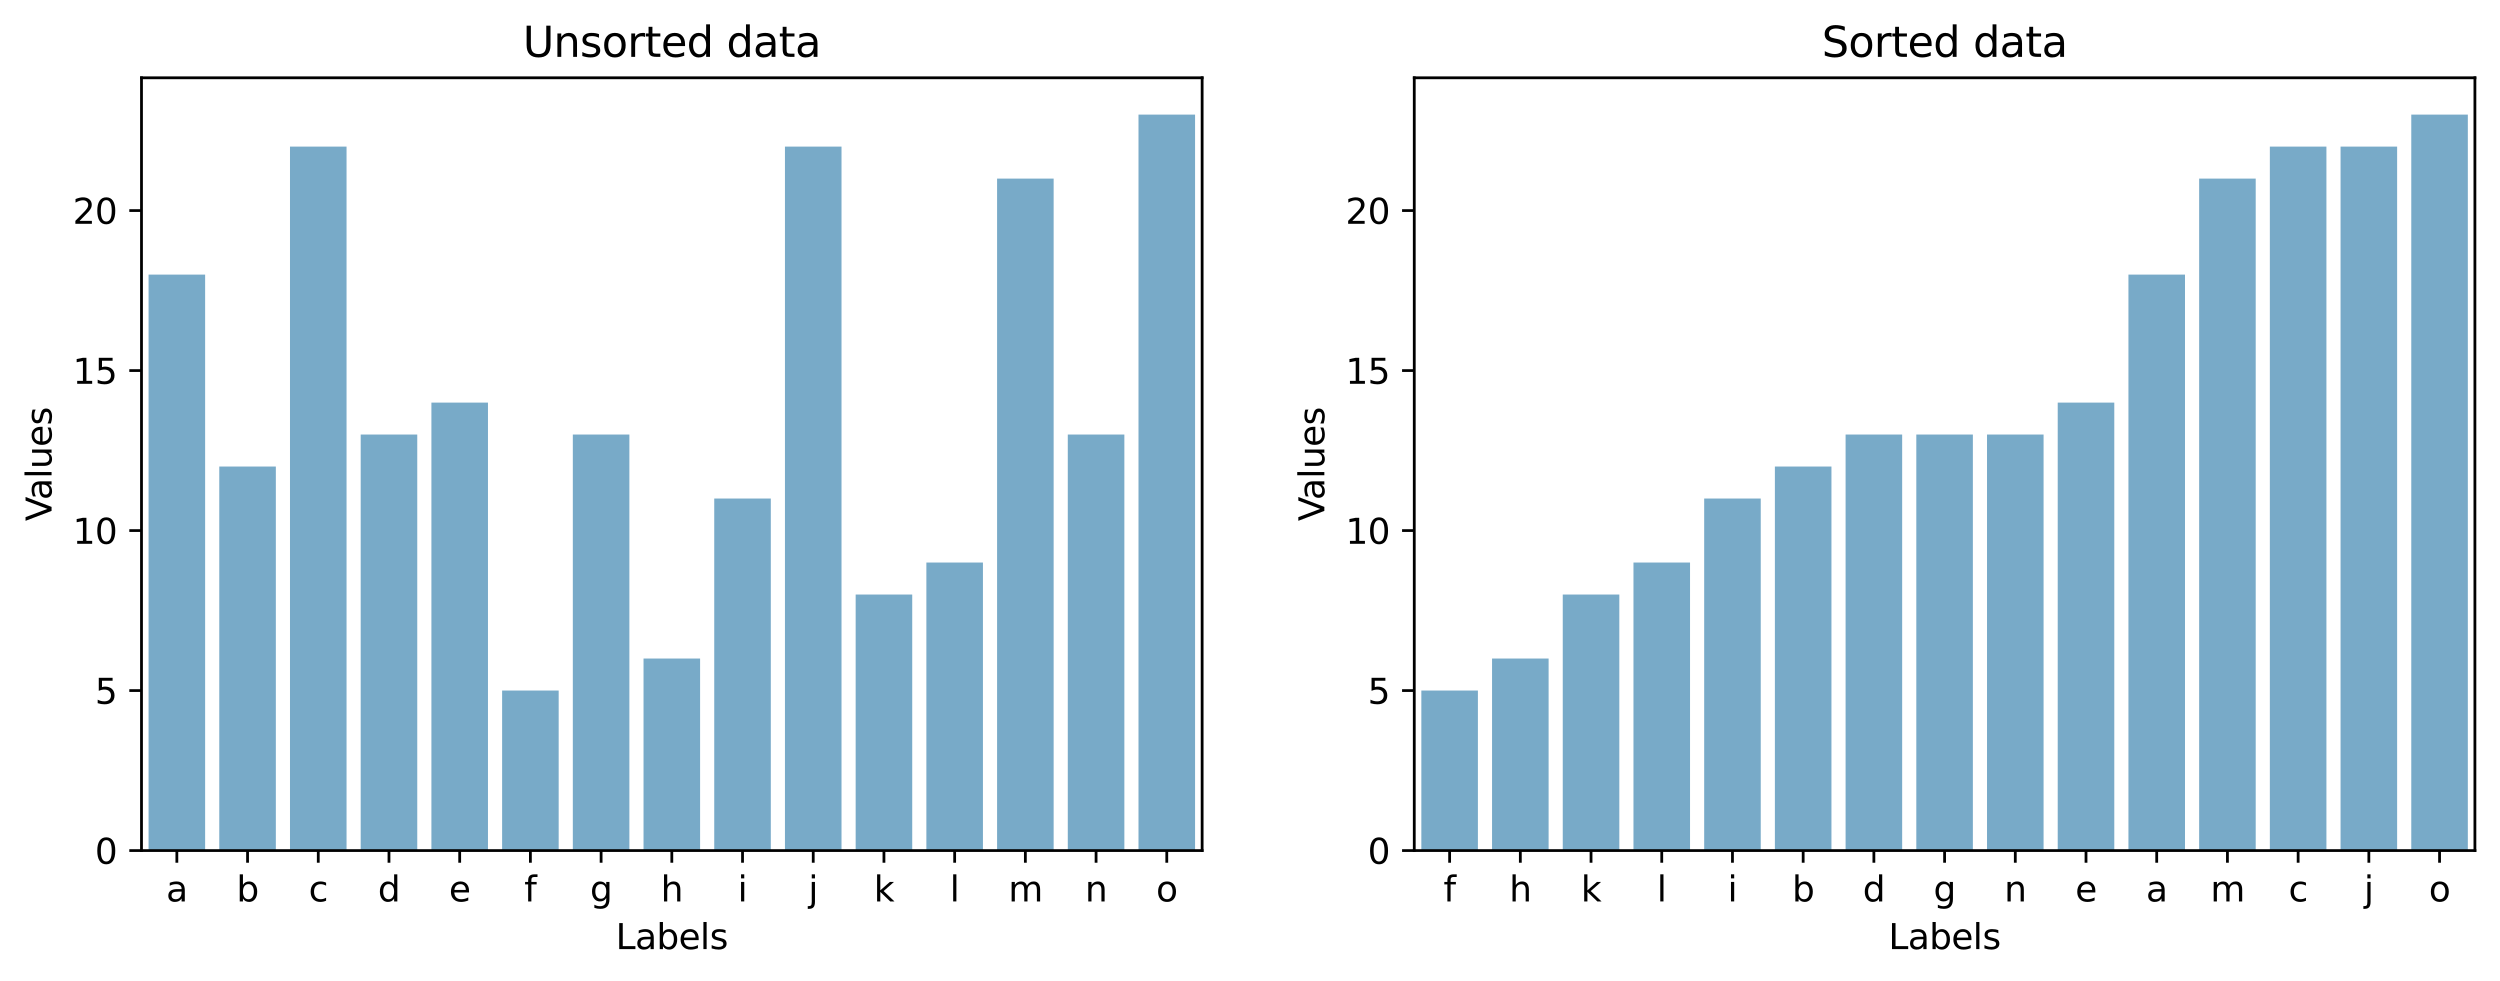 <?xml version="1.0" encoding="utf-8" standalone="no"?>
<!DOCTYPE svg PUBLIC "-//W3C//DTD SVG 1.1//EN"
  "http://www.w3.org/Graphics/SVG/1.1/DTD/svg11.dtd">
<svg height="281.634pt" version="1.1" viewBox="0 0 717.403 281.634" width="717.403pt" xmlns="http://www.w3.org/2000/svg" xmlns:xlink="http://www.w3.org/1999/xlink">
 <defs>
  <style type="text/css">*{stroke-linecap:butt;stroke-linejoin:round;}</style>
 </defs>
 <g id="figure_1">
  <g id="patch_1">
   <path d="M 0 281.634 
L 717.403 281.634 
L 717.403 0 
L 0 0 
z
" style="fill:#ffffff;"/>
  </g>
  <g id="axes_1">
   <g id="patch_2">
    <path d="M 40.603 244.078 
L 344.967 244.078 
L 344.967 22.318 
L 40.603 22.318 
z
" style="fill:#ffffff;"/>
   </g>
   <g id="patch_3">
    <path clip-path="url(#p2d04f64f07)" d="M 42.632 244.078 
L 58.865 244.078 
L 58.865 78.791 
L 42.632 78.791 
z
" style="fill:#78aac8;"/>
   </g>
   <g id="patch_4">
    <path clip-path="url(#p2d04f64f07)" d="M 62.923 244.078 
L 79.156 244.078 
L 79.156 133.887 
L 62.923 133.887 
z
" style="fill:#78aac8;"/>
   </g>
   <g id="patch_5">
    <path clip-path="url(#p2d04f64f07)" d="M 83.214 244.078 
L 99.447 244.078 
L 99.447 42.061 
L 83.214 42.061 
z
" style="fill:#78aac8;"/>
   </g>
   <g id="patch_6">
    <path clip-path="url(#p2d04f64f07)" d="M 103.505 244.078 
L 119.738 244.078 
L 119.738 124.704 
L 103.505 124.704 
z
" style="fill:#78aac8;"/>
   </g>
   <g id="patch_7">
    <path clip-path="url(#p2d04f64f07)" d="M 123.796 244.078 
L 140.029 244.078 
L 140.029 115.522 
L 123.796 115.522 
z
" style="fill:#78aac8;"/>
   </g>
   <g id="patch_8">
    <path clip-path="url(#p2d04f64f07)" d="M 144.087 244.078 
L 160.319 244.078 
L 160.319 198.165 
L 144.087 198.165 
z
" style="fill:#78aac8;"/>
   </g>
   <g id="patch_9">
    <path clip-path="url(#p2d04f64f07)" d="M 164.378 244.078 
L 180.61 244.078 
L 180.61 124.704 
L 164.378 124.704 
z
" style="fill:#78aac8;"/>
   </g>
   <g id="patch_10">
    <path clip-path="url(#p2d04f64f07)" d="M 184.669 244.078 
L 200.901 244.078 
L 200.901 188.982 
L 184.669 188.982 
z
" style="fill:#78aac8;"/>
   </g>
   <g id="patch_11">
    <path clip-path="url(#p2d04f64f07)" d="M 204.959 244.078 
L 221.192 244.078 
L 221.192 143.069 
L 204.959 143.069 
z
" style="fill:#78aac8;"/>
   </g>
   <g id="patch_12">
    <path clip-path="url(#p2d04f64f07)" d="M 225.25 244.078 
L 241.483 244.078 
L 241.483 42.061 
L 225.25 42.061 
z
" style="fill:#78aac8;"/>
   </g>
   <g id="patch_13">
    <path clip-path="url(#p2d04f64f07)" d="M 245.541 244.078 
L 261.774 244.078 
L 261.774 170.617 
L 245.541 170.617 
z
" style="fill:#78aac8;"/>
   </g>
   <g id="patch_14">
    <path clip-path="url(#p2d04f64f07)" d="M 265.832 244.078 
L 282.065 244.078 
L 282.065 161.435 
L 265.832 161.435 
z
" style="fill:#78aac8;"/>
   </g>
   <g id="patch_15">
    <path clip-path="url(#p2d04f64f07)" d="M 286.123 244.078 
L 302.356 244.078 
L 302.356 51.243 
L 286.123 51.243 
z
" style="fill:#78aac8;"/>
   </g>
   <g id="patch_16">
    <path clip-path="url(#p2d04f64f07)" d="M 306.414 244.078 
L 322.647 244.078 
L 322.647 124.704 
L 306.414 124.704 
z
" style="fill:#78aac8;"/>
   </g>
   <g id="patch_17">
    <path clip-path="url(#p2d04f64f07)" d="M 326.705 244.078 
L 342.938 244.078 
L 342.938 32.878 
L 326.705 32.878 
z
" style="fill:#78aac8;"/>
   </g>
   <g id="matplotlib.axis_1">
    <g id="xtick_1">
     <g id="line2d_1">
      <defs>
       <path d="M 0 0 
L 0 3.5 
" id="m05860cef60" style="stroke:#000000;stroke-width:0.8;"/>
      </defs>
      <g>
       <use style="stroke:#000000;stroke-width:0.8;" x="50.749" xlink:href="#m05860cef60" y="244.078"/>
      </g>
     </g>
     <g id="text_1">
      <!-- a -->
      <g transform="translate(47.685 258.677)scale(0.1 -0.1)">
       <defs>
        <path d="M 2194 1759 
Q 1497 1759 1228 1600 
Q 959 1441 959 1056 
Q 959 750 1161 570 
Q 1363 391 1709 391 
Q 2188 391 2477 730 
Q 2766 1069 2766 1631 
L 2766 1759 
L 2194 1759 
z
M 3341 1997 
L 3341 0 
L 2766 0 
L 2766 531 
Q 2569 213 2275 61 
Q 1981 -91 1556 -91 
Q 1019 -91 701 211 
Q 384 513 384 1019 
Q 384 1609 779 1909 
Q 1175 2209 1959 2209 
L 2766 2209 
L 2766 2266 
Q 2766 2663 2505 2880 
Q 2244 3097 1772 3097 
Q 1472 3097 1187 3025 
Q 903 2953 641 2809 
L 641 3341 
Q 956 3463 1253 3523 
Q 1550 3584 1831 3584 
Q 2591 3584 2966 3190 
Q 3341 2797 3341 1997 
z
" id="DejaVuSans-61" transform="scale(0.016)"/>
       </defs>
       <use xlink:href="#DejaVuSans-61"/>
      </g>
     </g>
    </g>
    <g id="xtick_2">
     <g id="line2d_2">
      <g>
       <use style="stroke:#000000;stroke-width:0.8;" x="71.039" xlink:href="#m05860cef60" y="244.078"/>
      </g>
     </g>
     <g id="text_2">
      <!-- b -->
      <g transform="translate(67.865 258.677)scale(0.1 -0.1)">
       <defs>
        <path d="M 3116 1747 
Q 3116 2381 2855 2742 
Q 2594 3103 2138 3103 
Q 1681 3103 1420 2742 
Q 1159 2381 1159 1747 
Q 1159 1113 1420 752 
Q 1681 391 2138 391 
Q 2594 391 2855 752 
Q 3116 1113 3116 1747 
z
M 1159 2969 
Q 1341 3281 1617 3432 
Q 1894 3584 2278 3584 
Q 2916 3584 3314 3078 
Q 3713 2572 3713 1747 
Q 3713 922 3314 415 
Q 2916 -91 2278 -91 
Q 1894 -91 1617 61 
Q 1341 213 1159 525 
L 1159 0 
L 581 0 
L 581 4863 
L 1159 4863 
L 1159 2969 
z
" id="DejaVuSans-62" transform="scale(0.016)"/>
       </defs>
       <use xlink:href="#DejaVuSans-62"/>
      </g>
     </g>
    </g>
    <g id="xtick_3">
     <g id="line2d_3">
      <g>
       <use style="stroke:#000000;stroke-width:0.8;" x="91.33" xlink:href="#m05860cef60" y="244.078"/>
      </g>
     </g>
     <g id="text_3">
      <!-- c -->
      <g transform="translate(88.581 258.677)scale(0.1 -0.1)">
       <defs>
        <path d="M 3122 3366 
L 3122 2828 
Q 2878 2963 2633 3030 
Q 2388 3097 2138 3097 
Q 1578 3097 1268 2742 
Q 959 2388 959 1747 
Q 959 1106 1268 751 
Q 1578 397 2138 397 
Q 2388 397 2633 464 
Q 2878 531 3122 666 
L 3122 134 
Q 2881 22 2623 -34 
Q 2366 -91 2075 -91 
Q 1284 -91 818 406 
Q 353 903 353 1747 
Q 353 2603 823 3093 
Q 1294 3584 2113 3584 
Q 2378 3584 2631 3529 
Q 2884 3475 3122 3366 
z
" id="DejaVuSans-63" transform="scale(0.016)"/>
       </defs>
       <use xlink:href="#DejaVuSans-63"/>
      </g>
     </g>
    </g>
    <g id="xtick_4">
     <g id="line2d_4">
      <g>
       <use style="stroke:#000000;stroke-width:0.8;" x="111.621" xlink:href="#m05860cef60" y="244.078"/>
      </g>
     </g>
     <g id="text_4">
      <!-- d -->
      <g transform="translate(108.447 258.677)scale(0.1 -0.1)">
       <defs>
        <path d="M 2906 2969 
L 2906 4863 
L 3481 4863 
L 3481 0 
L 2906 0 
L 2906 525 
Q 2725 213 2448 61 
Q 2172 -91 1784 -91 
Q 1150 -91 751 415 
Q 353 922 353 1747 
Q 353 2572 751 3078 
Q 1150 3584 1784 3584 
Q 2172 3584 2448 3432 
Q 2725 3281 2906 2969 
z
M 947 1747 
Q 947 1113 1208 752 
Q 1469 391 1925 391 
Q 2381 391 2643 752 
Q 2906 1113 2906 1747 
Q 2906 2381 2643 2742 
Q 2381 3103 1925 3103 
Q 1469 3103 1208 2742 
Q 947 2381 947 1747 
z
" id="DejaVuSans-64" transform="scale(0.016)"/>
       </defs>
       <use xlink:href="#DejaVuSans-64"/>
      </g>
     </g>
    </g>
    <g id="xtick_5">
     <g id="line2d_5">
      <g>
       <use style="stroke:#000000;stroke-width:0.8;" x="131.912" xlink:href="#m05860cef60" y="244.078"/>
      </g>
     </g>
     <g id="text_5">
      <!-- e -->
      <g transform="translate(128.836 258.677)scale(0.1 -0.1)">
       <defs>
        <path d="M 3597 1894 
L 3597 1613 
L 953 1613 
Q 991 1019 1311 708 
Q 1631 397 2203 397 
Q 2534 397 2845 478 
Q 3156 559 3463 722 
L 3463 178 
Q 3153 47 2828 -22 
Q 2503 -91 2169 -91 
Q 1331 -91 842 396 
Q 353 884 353 1716 
Q 353 2575 817 3079 
Q 1281 3584 2069 3584 
Q 2775 3584 3186 3129 
Q 3597 2675 3597 1894 
z
M 3022 2063 
Q 3016 2534 2758 2815 
Q 2500 3097 2075 3097 
Q 1594 3097 1305 2825 
Q 1016 2553 972 2059 
L 3022 2063 
z
" id="DejaVuSans-65" transform="scale(0.016)"/>
       </defs>
       <use xlink:href="#DejaVuSans-65"/>
      </g>
     </g>
    </g>
    <g id="xtick_6">
     <g id="line2d_6">
      <g>
       <use style="stroke:#000000;stroke-width:0.8;" x="152.203" xlink:href="#m05860cef60" y="244.078"/>
      </g>
     </g>
     <g id="text_6">
      <!-- f -->
      <g transform="translate(150.443 258.677)scale(0.1 -0.1)">
       <defs>
        <path d="M 2375 4863 
L 2375 4384 
L 1825 4384 
Q 1516 4384 1395 4259 
Q 1275 4134 1275 3809 
L 1275 3500 
L 2222 3500 
L 2222 3053 
L 1275 3053 
L 1275 0 
L 697 0 
L 697 3053 
L 147 3053 
L 147 3500 
L 697 3500 
L 697 3744 
Q 697 4328 969 4595 
Q 1241 4863 1831 4863 
L 2375 4863 
z
" id="DejaVuSans-66" transform="scale(0.016)"/>
       </defs>
       <use xlink:href="#DejaVuSans-66"/>
      </g>
     </g>
    </g>
    <g id="xtick_7">
     <g id="line2d_7">
      <g>
       <use style="stroke:#000000;stroke-width:0.8;" x="172.494" xlink:href="#m05860cef60" y="244.078"/>
      </g>
     </g>
     <g id="text_7">
      <!-- g -->
      <g transform="translate(169.32 258.677)scale(0.1 -0.1)">
       <defs>
        <path d="M 2906 1791 
Q 2906 2416 2648 2759 
Q 2391 3103 1925 3103 
Q 1463 3103 1205 2759 
Q 947 2416 947 1791 
Q 947 1169 1205 825 
Q 1463 481 1925 481 
Q 2391 481 2648 825 
Q 2906 1169 2906 1791 
z
M 3481 434 
Q 3481 -459 3084 -895 
Q 2688 -1331 1869 -1331 
Q 1566 -1331 1297 -1286 
Q 1028 -1241 775 -1147 
L 775 -588 
Q 1028 -725 1275 -790 
Q 1522 -856 1778 -856 
Q 2344 -856 2625 -561 
Q 2906 -266 2906 331 
L 2906 616 
Q 2728 306 2450 153 
Q 2172 0 1784 0 
Q 1141 0 747 490 
Q 353 981 353 1791 
Q 353 2603 747 3093 
Q 1141 3584 1784 3584 
Q 2172 3584 2450 3431 
Q 2728 3278 2906 2969 
L 2906 3500 
L 3481 3500 
L 3481 434 
z
" id="DejaVuSans-67" transform="scale(0.016)"/>
       </defs>
       <use xlink:href="#DejaVuSans-67"/>
      </g>
     </g>
    </g>
    <g id="xtick_8">
     <g id="line2d_8">
      <g>
       <use style="stroke:#000000;stroke-width:0.8;" x="192.785" xlink:href="#m05860cef60" y="244.078"/>
      </g>
     </g>
     <g id="text_8">
      <!-- h -->
      <g transform="translate(189.616 258.677)scale(0.1 -0.1)">
       <defs>
        <path d="M 3513 2113 
L 3513 0 
L 2938 0 
L 2938 2094 
Q 2938 2591 2744 2837 
Q 2550 3084 2163 3084 
Q 1697 3084 1428 2787 
Q 1159 2491 1159 1978 
L 1159 0 
L 581 0 
L 581 4863 
L 1159 4863 
L 1159 2956 
Q 1366 3272 1645 3428 
Q 1925 3584 2291 3584 
Q 2894 3584 3203 3211 
Q 3513 2838 3513 2113 
z
" id="DejaVuSans-68" transform="scale(0.016)"/>
       </defs>
       <use xlink:href="#DejaVuSans-68"/>
      </g>
     </g>
    </g>
    <g id="xtick_9">
     <g id="line2d_9">
      <g>
       <use style="stroke:#000000;stroke-width:0.8;" x="213.076" xlink:href="#m05860cef60" y="244.078"/>
      </g>
     </g>
     <g id="text_9">
      <!-- i -->
      <g transform="translate(211.687 258.677)scale(0.1 -0.1)">
       <defs>
        <path d="M 603 3500 
L 1178 3500 
L 1178 0 
L 603 0 
L 603 3500 
z
M 603 4863 
L 1178 4863 
L 1178 4134 
L 603 4134 
L 603 4863 
z
" id="DejaVuSans-69" transform="scale(0.016)"/>
       </defs>
       <use xlink:href="#DejaVuSans-69"/>
      </g>
     </g>
    </g>
    <g id="xtick_10">
     <g id="line2d_10">
      <g>
       <use style="stroke:#000000;stroke-width:0.8;" x="233.367" xlink:href="#m05860cef60" y="244.078"/>
      </g>
     </g>
     <g id="text_10">
      <!-- j -->
      <g transform="translate(231.978 258.677)scale(0.1 -0.1)">
       <defs>
        <path d="M 603 3500 
L 1178 3500 
L 1178 -63 
Q 1178 -731 923 -1031 
Q 669 -1331 103 -1331 
L -116 -1331 
L -116 -844 
L 38 -844 
Q 366 -844 484 -692 
Q 603 -541 603 -63 
L 603 3500 
z
M 603 4863 
L 1178 4863 
L 1178 4134 
L 603 4134 
L 603 4863 
z
" id="DejaVuSans-6a" transform="scale(0.016)"/>
       </defs>
       <use xlink:href="#DejaVuSans-6a"/>
      </g>
     </g>
    </g>
    <g id="xtick_11">
     <g id="line2d_11">
      <g>
       <use style="stroke:#000000;stroke-width:0.8;" x="253.658" xlink:href="#m05860cef60" y="244.078"/>
      </g>
     </g>
     <g id="text_11">
      <!-- k -->
      <g transform="translate(250.762 258.677)scale(0.1 -0.1)">
       <defs>
        <path d="M 581 4863 
L 1159 4863 
L 1159 1991 
L 2875 3500 
L 3609 3500 
L 1753 1863 
L 3688 0 
L 2938 0 
L 1159 1709 
L 1159 0 
L 581 0 
L 581 4863 
z
" id="DejaVuSans-6b" transform="scale(0.016)"/>
       </defs>
       <use xlink:href="#DejaVuSans-6b"/>
      </g>
     </g>
    </g>
    <g id="xtick_12">
     <g id="line2d_12">
      <g>
       <use style="stroke:#000000;stroke-width:0.8;" x="273.949" xlink:href="#m05860cef60" y="244.078"/>
      </g>
     </g>
     <g id="text_12">
      <!-- l -->
      <g transform="translate(272.56 258.677)scale(0.1 -0.1)">
       <defs>
        <path d="M 603 4863 
L 1178 4863 
L 1178 0 
L 603 0 
L 603 4863 
z
" id="DejaVuSans-6c" transform="scale(0.016)"/>
       </defs>
       <use xlink:href="#DejaVuSans-6c"/>
      </g>
     </g>
    </g>
    <g id="xtick_13">
     <g id="line2d_13">
      <g>
       <use style="stroke:#000000;stroke-width:0.8;" x="294.239" xlink:href="#m05860cef60" y="244.078"/>
      </g>
     </g>
     <g id="text_13">
      <!-- m -->
      <g transform="translate(289.369 258.677)scale(0.1 -0.1)">
       <defs>
        <path d="M 3328 2828 
Q 3544 3216 3844 3400 
Q 4144 3584 4550 3584 
Q 5097 3584 5394 3201 
Q 5691 2819 5691 2113 
L 5691 0 
L 5113 0 
L 5113 2094 
Q 5113 2597 4934 2840 
Q 4756 3084 4391 3084 
Q 3944 3084 3684 2787 
Q 3425 2491 3425 1978 
L 3425 0 
L 2847 0 
L 2847 2094 
Q 2847 2600 2669 2842 
Q 2491 3084 2119 3084 
Q 1678 3084 1418 2786 
Q 1159 2488 1159 1978 
L 1159 0 
L 581 0 
L 581 3500 
L 1159 3500 
L 1159 2956 
Q 1356 3278 1631 3431 
Q 1906 3584 2284 3584 
Q 2666 3584 2933 3390 
Q 3200 3197 3328 2828 
z
" id="DejaVuSans-6d" transform="scale(0.016)"/>
       </defs>
       <use xlink:href="#DejaVuSans-6d"/>
      </g>
     </g>
    </g>
    <g id="xtick_14">
     <g id="line2d_14">
      <g>
       <use style="stroke:#000000;stroke-width:0.8;" x="314.53" xlink:href="#m05860cef60" y="244.078"/>
      </g>
     </g>
     <g id="text_14">
      <!-- n -->
      <g transform="translate(311.362 258.677)scale(0.1 -0.1)">
       <defs>
        <path d="M 3513 2113 
L 3513 0 
L 2938 0 
L 2938 2094 
Q 2938 2591 2744 2837 
Q 2550 3084 2163 3084 
Q 1697 3084 1428 2787 
Q 1159 2491 1159 1978 
L 1159 0 
L 581 0 
L 581 3500 
L 1159 3500 
L 1159 2956 
Q 1366 3272 1645 3428 
Q 1925 3584 2291 3584 
Q 2894 3584 3203 3211 
Q 3513 2838 3513 2113 
z
" id="DejaVuSans-6e" transform="scale(0.016)"/>
       </defs>
       <use xlink:href="#DejaVuSans-6e"/>
      </g>
     </g>
    </g>
    <g id="xtick_15">
     <g id="line2d_15">
      <g>
       <use style="stroke:#000000;stroke-width:0.8;" x="334.821" xlink:href="#m05860cef60" y="244.078"/>
      </g>
     </g>
     <g id="text_15">
      <!-- o -->
      <g transform="translate(331.762 258.677)scale(0.1 -0.1)">
       <defs>
        <path d="M 1959 3097 
Q 1497 3097 1228 2736 
Q 959 2375 959 1747 
Q 959 1119 1226 758 
Q 1494 397 1959 397 
Q 2419 397 2687 759 
Q 2956 1122 2956 1747 
Q 2956 2369 2687 2733 
Q 2419 3097 1959 3097 
z
M 1959 3584 
Q 2709 3584 3137 3096 
Q 3566 2609 3566 1747 
Q 3566 888 3137 398 
Q 2709 -91 1959 -91 
Q 1206 -91 779 398 
Q 353 888 353 1747 
Q 353 2609 779 3096 
Q 1206 3584 1959 3584 
z
" id="DejaVuSans-6f" transform="scale(0.016)"/>
       </defs>
       <use xlink:href="#DejaVuSans-6f"/>
      </g>
     </g>
    </g>
    <g id="text_16">
     <!-- Labels -->
     <g transform="translate(176.69 272.355)scale(0.1 -0.1)">
      <defs>
       <path d="M 628 4666 
L 1259 4666 
L 1259 531 
L 3531 531 
L 3531 0 
L 628 0 
L 628 4666 
z
" id="DejaVuSans-4c" transform="scale(0.016)"/>
       <path d="M 2834 3397 
L 2834 2853 
Q 2591 2978 2328 3040 
Q 2066 3103 1784 3103 
Q 1356 3103 1142 2972 
Q 928 2841 928 2578 
Q 928 2378 1081 2264 
Q 1234 2150 1697 2047 
L 1894 2003 
Q 2506 1872 2764 1633 
Q 3022 1394 3022 966 
Q 3022 478 2636 193 
Q 2250 -91 1575 -91 
Q 1294 -91 989 -36 
Q 684 19 347 128 
L 347 722 
Q 666 556 975 473 
Q 1284 391 1588 391 
Q 1994 391 2212 530 
Q 2431 669 2431 922 
Q 2431 1156 2273 1281 
Q 2116 1406 1581 1522 
L 1381 1569 
Q 847 1681 609 1914 
Q 372 2147 372 2553 
Q 372 3047 722 3315 
Q 1072 3584 1716 3584 
Q 2034 3584 2315 3537 
Q 2597 3491 2834 3397 
z
" id="DejaVuSans-73" transform="scale(0.016)"/>
      </defs>
      <use xlink:href="#DejaVuSans-4c"/>
      <use x="55.713" xlink:href="#DejaVuSans-61"/>
      <use x="116.992" xlink:href="#DejaVuSans-62"/>
      <use x="180.469" xlink:href="#DejaVuSans-65"/>
      <use x="241.992" xlink:href="#DejaVuSans-6c"/>
      <use x="269.775" xlink:href="#DejaVuSans-73"/>
     </g>
    </g>
   </g>
   <g id="matplotlib.axis_2">
    <g id="ytick_1">
     <g id="line2d_16">
      <defs>
       <path d="M 0 0 
L -3.5 0 
" id="m6289a63ea0" style="stroke:#000000;stroke-width:0.8;"/>
      </defs>
      <g>
       <use style="stroke:#000000;stroke-width:0.8;" x="40.603" xlink:href="#m6289a63ea0" y="244.078"/>
      </g>
     </g>
     <g id="text_17">
      <!-- 0 -->
      <g transform="translate(27.241 247.877)scale(0.1 -0.1)">
       <defs>
        <path d="M 2034 4250 
Q 1547 4250 1301 3770 
Q 1056 3291 1056 2328 
Q 1056 1369 1301 889 
Q 1547 409 2034 409 
Q 2525 409 2770 889 
Q 3016 1369 3016 2328 
Q 3016 3291 2770 3770 
Q 2525 4250 2034 4250 
z
M 2034 4750 
Q 2819 4750 3233 4129 
Q 3647 3509 3647 2328 
Q 3647 1150 3233 529 
Q 2819 -91 2034 -91 
Q 1250 -91 836 529 
Q 422 1150 422 2328 
Q 422 3509 836 4129 
Q 1250 4750 2034 4750 
z
" id="DejaVuSans-30" transform="scale(0.016)"/>
       </defs>
       <use xlink:href="#DejaVuSans-30"/>
      </g>
     </g>
    </g>
    <g id="ytick_2">
     <g id="line2d_17">
      <g>
       <use style="stroke:#000000;stroke-width:0.8;" x="40.603" xlink:href="#m6289a63ea0" y="198.165"/>
      </g>
     </g>
     <g id="text_18">
      <!-- 5 -->
      <g transform="translate(27.241 201.964)scale(0.1 -0.1)">
       <defs>
        <path d="M 691 4666 
L 3169 4666 
L 3169 4134 
L 1269 4134 
L 1269 2991 
Q 1406 3038 1543 3061 
Q 1681 3084 1819 3084 
Q 2600 3084 3056 2656 
Q 3513 2228 3513 1497 
Q 3513 744 3044 326 
Q 2575 -91 1722 -91 
Q 1428 -91 1123 -41 
Q 819 9 494 109 
L 494 744 
Q 775 591 1075 516 
Q 1375 441 1709 441 
Q 2250 441 2565 725 
Q 2881 1009 2881 1497 
Q 2881 1984 2565 2268 
Q 2250 2553 1709 2553 
Q 1456 2553 1204 2497 
Q 953 2441 691 2322 
L 691 4666 
z
" id="DejaVuSans-35" transform="scale(0.016)"/>
       </defs>
       <use xlink:href="#DejaVuSans-35"/>
      </g>
     </g>
    </g>
    <g id="ytick_3">
     <g id="line2d_18">
      <g>
       <use style="stroke:#000000;stroke-width:0.8;" x="40.603" xlink:href="#m6289a63ea0" y="152.252"/>
      </g>
     </g>
     <g id="text_19">
      <!-- 10 -->
      <g transform="translate(20.878 156.051)scale(0.1 -0.1)">
       <defs>
        <path d="M 794 531 
L 1825 531 
L 1825 4091 
L 703 3866 
L 703 4441 
L 1819 4666 
L 2450 4666 
L 2450 531 
L 3481 531 
L 3481 0 
L 794 0 
L 794 531 
z
" id="DejaVuSans-31" transform="scale(0.016)"/>
       </defs>
       <use xlink:href="#DejaVuSans-31"/>
       <use x="63.623" xlink:href="#DejaVuSans-30"/>
      </g>
     </g>
    </g>
    <g id="ytick_4">
     <g id="line2d_19">
      <g>
       <use style="stroke:#000000;stroke-width:0.8;" x="40.603" xlink:href="#m6289a63ea0" y="106.339"/>
      </g>
     </g>
     <g id="text_20">
      <!-- 15 -->
      <g transform="translate(20.878 110.138)scale(0.1 -0.1)">
       <use xlink:href="#DejaVuSans-31"/>
       <use x="63.623" xlink:href="#DejaVuSans-35"/>
      </g>
     </g>
    </g>
    <g id="ytick_5">
     <g id="line2d_20">
      <g>
       <use style="stroke:#000000;stroke-width:0.8;" x="40.603" xlink:href="#m6289a63ea0" y="60.426"/>
      </g>
     </g>
     <g id="text_21">
      <!-- 20 -->
      <g transform="translate(20.878 64.225)scale(0.1 -0.1)">
       <defs>
        <path d="M 1228 531 
L 3431 531 
L 3431 0 
L 469 0 
L 469 531 
Q 828 903 1448 1529 
Q 2069 2156 2228 2338 
Q 2531 2678 2651 2914 
Q 2772 3150 2772 3378 
Q 2772 3750 2511 3984 
Q 2250 4219 1831 4219 
Q 1534 4219 1204 4116 
Q 875 4013 500 3803 
L 500 4441 
Q 881 4594 1212 4672 
Q 1544 4750 1819 4750 
Q 2544 4750 2975 4387 
Q 3406 4025 3406 3419 
Q 3406 3131 3298 2873 
Q 3191 2616 2906 2266 
Q 2828 2175 2409 1742 
Q 1991 1309 1228 531 
z
" id="DejaVuSans-32" transform="scale(0.016)"/>
       </defs>
       <use xlink:href="#DejaVuSans-32"/>
       <use x="63.623" xlink:href="#DejaVuSans-30"/>
      </g>
     </g>
    </g>
    <g id="text_22">
     <!-- Values -->
     <g transform="translate(14.798 149.534)rotate(-90)scale(0.1 -0.1)">
      <defs>
       <path d="M 1831 0 
L 50 4666 
L 709 4666 
L 2188 738 
L 3669 4666 
L 4325 4666 
L 2547 0 
L 1831 0 
z
" id="DejaVuSans-56" transform="scale(0.016)"/>
       <path d="M 544 1381 
L 544 3500 
L 1119 3500 
L 1119 1403 
Q 1119 906 1312 657 
Q 1506 409 1894 409 
Q 2359 409 2629 706 
Q 2900 1003 2900 1516 
L 2900 3500 
L 3475 3500 
L 3475 0 
L 2900 0 
L 2900 538 
Q 2691 219 2414 64 
Q 2138 -91 1772 -91 
Q 1169 -91 856 284 
Q 544 659 544 1381 
z
M 1991 3584 
L 1991 3584 
z
" id="DejaVuSans-75" transform="scale(0.016)"/>
      </defs>
      <use xlink:href="#DejaVuSans-56"/>
      <use x="60.658" xlink:href="#DejaVuSans-61"/>
      <use x="121.938" xlink:href="#DejaVuSans-6c"/>
      <use x="149.721" xlink:href="#DejaVuSans-75"/>
      <use x="213.1" xlink:href="#DejaVuSans-65"/>
      <use x="274.623" xlink:href="#DejaVuSans-73"/>
     </g>
    </g>
   </g>
   <g id="line2d_21">
    <path clip-path="url(#p2d04f64f07)" style="fill:none;stroke:#424242;stroke-linecap:square;stroke-width:2.7;"/>
   </g>
   <g id="line2d_22">
    <path clip-path="url(#p2d04f64f07)" style="fill:none;stroke:#424242;stroke-linecap:square;stroke-width:2.7;"/>
   </g>
   <g id="line2d_23">
    <path clip-path="url(#p2d04f64f07)" style="fill:none;stroke:#424242;stroke-linecap:square;stroke-width:2.7;"/>
   </g>
   <g id="line2d_24">
    <path clip-path="url(#p2d04f64f07)" style="fill:none;stroke:#424242;stroke-linecap:square;stroke-width:2.7;"/>
   </g>
   <g id="line2d_25">
    <path clip-path="url(#p2d04f64f07)" style="fill:none;stroke:#424242;stroke-linecap:square;stroke-width:2.7;"/>
   </g>
   <g id="line2d_26">
    <path clip-path="url(#p2d04f64f07)" style="fill:none;stroke:#424242;stroke-linecap:square;stroke-width:2.7;"/>
   </g>
   <g id="line2d_27">
    <path clip-path="url(#p2d04f64f07)" style="fill:none;stroke:#424242;stroke-linecap:square;stroke-width:2.7;"/>
   </g>
   <g id="line2d_28">
    <path clip-path="url(#p2d04f64f07)" style="fill:none;stroke:#424242;stroke-linecap:square;stroke-width:2.7;"/>
   </g>
   <g id="line2d_29">
    <path clip-path="url(#p2d04f64f07)" style="fill:none;stroke:#424242;stroke-linecap:square;stroke-width:2.7;"/>
   </g>
   <g id="line2d_30">
    <path clip-path="url(#p2d04f64f07)" style="fill:none;stroke:#424242;stroke-linecap:square;stroke-width:2.7;"/>
   </g>
   <g id="line2d_31">
    <path clip-path="url(#p2d04f64f07)" style="fill:none;stroke:#424242;stroke-linecap:square;stroke-width:2.7;"/>
   </g>
   <g id="line2d_32">
    <path clip-path="url(#p2d04f64f07)" style="fill:none;stroke:#424242;stroke-linecap:square;stroke-width:2.7;"/>
   </g>
   <g id="line2d_33">
    <path clip-path="url(#p2d04f64f07)" style="fill:none;stroke:#424242;stroke-linecap:square;stroke-width:2.7;"/>
   </g>
   <g id="line2d_34">
    <path clip-path="url(#p2d04f64f07)" style="fill:none;stroke:#424242;stroke-linecap:square;stroke-width:2.7;"/>
   </g>
   <g id="line2d_35">
    <path clip-path="url(#p2d04f64f07)" style="fill:none;stroke:#424242;stroke-linecap:square;stroke-width:2.7;"/>
   </g>
   <g id="patch_18">
    <path d="M 40.603 244.078 
L 40.603 22.318 
" style="fill:none;stroke:#000000;stroke-linecap:square;stroke-linejoin:miter;stroke-width:0.8;"/>
   </g>
   <g id="patch_19">
    <path d="M 344.967 244.078 
L 344.967 22.318 
" style="fill:none;stroke:#000000;stroke-linecap:square;stroke-linejoin:miter;stroke-width:0.8;"/>
   </g>
   <g id="patch_20">
    <path d="M 40.603 244.078 
L 344.967 244.078 
" style="fill:none;stroke:#000000;stroke-linecap:square;stroke-linejoin:miter;stroke-width:0.8;"/>
   </g>
   <g id="patch_21">
    <path d="M 40.603 22.318 
L 344.967 22.318 
" style="fill:none;stroke:#000000;stroke-linecap:square;stroke-linejoin:miter;stroke-width:0.8;"/>
   </g>
   <g id="text_23">
    <!-- Unsorted data -->
    <g transform="translate(150.053 16.318)scale(0.12 -0.12)">
     <defs>
      <path d="M 556 4666 
L 1191 4666 
L 1191 1831 
Q 1191 1081 1462 751 
Q 1734 422 2344 422 
Q 2950 422 3222 751 
Q 3494 1081 3494 1831 
L 3494 4666 
L 4128 4666 
L 4128 1753 
Q 4128 841 3676 375 
Q 3225 -91 2344 -91 
Q 1459 -91 1007 375 
Q 556 841 556 1753 
L 556 4666 
z
" id="DejaVuSans-55" transform="scale(0.016)"/>
      <path d="M 2631 2963 
Q 2534 3019 2420 3045 
Q 2306 3072 2169 3072 
Q 1681 3072 1420 2755 
Q 1159 2438 1159 1844 
L 1159 0 
L 581 0 
L 581 3500 
L 1159 3500 
L 1159 2956 
Q 1341 3275 1631 3429 
Q 1922 3584 2338 3584 
Q 2397 3584 2469 3576 
Q 2541 3569 2628 3553 
L 2631 2963 
z
" id="DejaVuSans-72" transform="scale(0.016)"/>
      <path d="M 1172 4494 
L 1172 3500 
L 2356 3500 
L 2356 3053 
L 1172 3053 
L 1172 1153 
Q 1172 725 1289 603 
Q 1406 481 1766 481 
L 2356 481 
L 2356 0 
L 1766 0 
Q 1100 0 847 248 
Q 594 497 594 1153 
L 594 3053 
L 172 3053 
L 172 3500 
L 594 3500 
L 594 4494 
L 1172 4494 
z
" id="DejaVuSans-74" transform="scale(0.016)"/>
      <path id="DejaVuSans-20" transform="scale(0.016)"/>
     </defs>
     <use xlink:href="#DejaVuSans-55"/>
     <use x="73.193" xlink:href="#DejaVuSans-6e"/>
     <use x="136.572" xlink:href="#DejaVuSans-73"/>
     <use x="188.672" xlink:href="#DejaVuSans-6f"/>
     <use x="249.854" xlink:href="#DejaVuSans-72"/>
     <use x="290.967" xlink:href="#DejaVuSans-74"/>
     <use x="330.176" xlink:href="#DejaVuSans-65"/>
     <use x="391.699" xlink:href="#DejaVuSans-64"/>
     <use x="455.176" xlink:href="#DejaVuSans-20"/>
     <use x="486.963" xlink:href="#DejaVuSans-64"/>
     <use x="550.439" xlink:href="#DejaVuSans-61"/>
     <use x="611.719" xlink:href="#DejaVuSans-74"/>
     <use x="650.928" xlink:href="#DejaVuSans-61"/>
    </g>
   </g>
  </g>
  <g id="axes_2">
   <g id="patch_22">
    <path d="M 405.839 244.078 
L 710.203 244.078 
L 710.203 22.318 
L 405.839 22.318 
z
" style="fill:#ffffff;"/>
   </g>
   <g id="patch_23">
    <path clip-path="url(#p44a84de571)" d="M 407.869 244.078 
L 424.101 244.078 
L 424.101 198.165 
L 407.869 198.165 
z
" style="fill:#78aac8;"/>
   </g>
   <g id="patch_24">
    <path clip-path="url(#p44a84de571)" d="M 428.159 244.078 
L 444.392 244.078 
L 444.392 188.982 
L 428.159 188.982 
z
" style="fill:#78aac8;"/>
   </g>
   <g id="patch_25">
    <path clip-path="url(#p44a84de571)" d="M 448.45 244.078 
L 464.683 244.078 
L 464.683 170.617 
L 448.45 170.617 
z
" style="fill:#78aac8;"/>
   </g>
   <g id="patch_26">
    <path clip-path="url(#p44a84de571)" d="M 468.741 244.078 
L 484.974 244.078 
L 484.974 161.435 
L 468.741 161.435 
z
" style="fill:#78aac8;"/>
   </g>
   <g id="patch_27">
    <path clip-path="url(#p44a84de571)" d="M 489.032 244.078 
L 505.265 244.078 
L 505.265 143.069 
L 489.032 143.069 
z
" style="fill:#78aac8;"/>
   </g>
   <g id="patch_28">
    <path clip-path="url(#p44a84de571)" d="M 509.323 244.078 
L 525.556 244.078 
L 525.556 133.887 
L 509.323 133.887 
z
" style="fill:#78aac8;"/>
   </g>
   <g id="patch_29">
    <path clip-path="url(#p44a84de571)" d="M 529.614 244.078 
L 545.847 244.078 
L 545.847 124.704 
L 529.614 124.704 
z
" style="fill:#78aac8;"/>
   </g>
   <g id="patch_30">
    <path clip-path="url(#p44a84de571)" d="M 549.905 244.078 
L 566.138 244.078 
L 566.138 124.704 
L 549.905 124.704 
z
" style="fill:#78aac8;"/>
   </g>
   <g id="patch_31">
    <path clip-path="url(#p44a84de571)" d="M 570.196 244.078 
L 586.429 244.078 
L 586.429 124.704 
L 570.196 124.704 
z
" style="fill:#78aac8;"/>
   </g>
   <g id="patch_32">
    <path clip-path="url(#p44a84de571)" d="M 590.487 244.078 
L 606.719 244.078 
L 606.719 115.522 
L 590.487 115.522 
z
" style="fill:#78aac8;"/>
   </g>
   <g id="patch_33">
    <path clip-path="url(#p44a84de571)" d="M 610.778 244.078 
L 627.01 244.078 
L 627.01 78.791 
L 610.778 78.791 
z
" style="fill:#78aac8;"/>
   </g>
   <g id="patch_34">
    <path clip-path="url(#p44a84de571)" d="M 631.069 244.078 
L 647.301 244.078 
L 647.301 51.243 
L 631.069 51.243 
z
" style="fill:#78aac8;"/>
   </g>
   <g id="patch_35">
    <path clip-path="url(#p44a84de571)" d="M 651.359 244.078 
L 667.592 244.078 
L 667.592 42.061 
L 651.359 42.061 
z
" style="fill:#78aac8;"/>
   </g>
   <g id="patch_36">
    <path clip-path="url(#p44a84de571)" d="M 671.65 244.078 
L 687.883 244.078 
L 687.883 42.061 
L 671.65 42.061 
z
" style="fill:#78aac8;"/>
   </g>
   <g id="patch_37">
    <path clip-path="url(#p44a84de571)" d="M 691.941 244.078 
L 708.174 244.078 
L 708.174 32.878 
L 691.941 32.878 
z
" style="fill:#78aac8;"/>
   </g>
   <g id="matplotlib.axis_3">
    <g id="xtick_16">
     <g id="line2d_36">
      <g>
       <use style="stroke:#000000;stroke-width:0.8;" x="415.985" xlink:href="#m05860cef60" y="244.078"/>
      </g>
     </g>
     <g id="text_24">
      <!-- f -->
      <g transform="translate(414.225 258.677)scale(0.1 -0.1)">
       <use xlink:href="#DejaVuSans-66"/>
      </g>
     </g>
    </g>
    <g id="xtick_17">
     <g id="line2d_37">
      <g>
       <use style="stroke:#000000;stroke-width:0.8;" x="436.276" xlink:href="#m05860cef60" y="244.078"/>
      </g>
     </g>
     <g id="text_25">
      <!-- h -->
      <g transform="translate(433.107 258.677)scale(0.1 -0.1)">
       <use xlink:href="#DejaVuSans-68"/>
      </g>
     </g>
    </g>
    <g id="xtick_18">
     <g id="line2d_38">
      <g>
       <use style="stroke:#000000;stroke-width:0.8;" x="456.567" xlink:href="#m05860cef60" y="244.078"/>
      </g>
     </g>
     <g id="text_26">
      <!-- k -->
      <g transform="translate(453.671 258.677)scale(0.1 -0.1)">
       <use xlink:href="#DejaVuSans-6b"/>
      </g>
     </g>
    </g>
    <g id="xtick_19">
     <g id="line2d_39">
      <g>
       <use style="stroke:#000000;stroke-width:0.8;" x="476.858" xlink:href="#m05860cef60" y="244.078"/>
      </g>
     </g>
     <g id="text_27">
      <!-- l -->
      <g transform="translate(475.469 258.677)scale(0.1 -0.1)">
       <use xlink:href="#DejaVuSans-6c"/>
      </g>
     </g>
    </g>
    <g id="xtick_20">
     <g id="line2d_40">
      <g>
       <use style="stroke:#000000;stroke-width:0.8;" x="497.149" xlink:href="#m05860cef60" y="244.078"/>
      </g>
     </g>
     <g id="text_28">
      <!-- i -->
      <g transform="translate(495.76 258.677)scale(0.1 -0.1)">
       <use xlink:href="#DejaVuSans-69"/>
      </g>
     </g>
    </g>
    <g id="xtick_21">
     <g id="line2d_41">
      <g>
       <use style="stroke:#000000;stroke-width:0.8;" x="517.439" xlink:href="#m05860cef60" y="244.078"/>
      </g>
     </g>
     <g id="text_29">
      <!-- b -->
      <g transform="translate(514.265 258.677)scale(0.1 -0.1)">
       <use xlink:href="#DejaVuSans-62"/>
      </g>
     </g>
    </g>
    <g id="xtick_22">
     <g id="line2d_42">
      <g>
       <use style="stroke:#000000;stroke-width:0.8;" x="537.73" xlink:href="#m05860cef60" y="244.078"/>
      </g>
     </g>
     <g id="text_30">
      <!-- d -->
      <g transform="translate(534.556 258.677)scale(0.1 -0.1)">
       <use xlink:href="#DejaVuSans-64"/>
      </g>
     </g>
    </g>
    <g id="xtick_23">
     <g id="line2d_43">
      <g>
       <use style="stroke:#000000;stroke-width:0.8;" x="558.021" xlink:href="#m05860cef60" y="244.078"/>
      </g>
     </g>
     <g id="text_31">
      <!-- g -->
      <g transform="translate(554.847 258.677)scale(0.1 -0.1)">
       <use xlink:href="#DejaVuSans-67"/>
      </g>
     </g>
    </g>
    <g id="xtick_24">
     <g id="line2d_44">
      <g>
       <use style="stroke:#000000;stroke-width:0.8;" x="578.312" xlink:href="#m05860cef60" y="244.078"/>
      </g>
     </g>
     <g id="text_32">
      <!-- n -->
      <g transform="translate(575.143 258.677)scale(0.1 -0.1)">
       <use xlink:href="#DejaVuSans-6e"/>
      </g>
     </g>
    </g>
    <g id="xtick_25">
     <g id="line2d_45">
      <g>
       <use style="stroke:#000000;stroke-width:0.8;" x="598.603" xlink:href="#m05860cef60" y="244.078"/>
      </g>
     </g>
     <g id="text_33">
      <!-- e -->
      <g transform="translate(595.527 258.677)scale(0.1 -0.1)">
       <use xlink:href="#DejaVuSans-65"/>
      </g>
     </g>
    </g>
    <g id="xtick_26">
     <g id="line2d_46">
      <g>
       <use style="stroke:#000000;stroke-width:0.8;" x="618.894" xlink:href="#m05860cef60" y="244.078"/>
      </g>
     </g>
     <g id="text_34">
      <!-- a -->
      <g transform="translate(615.83 258.677)scale(0.1 -0.1)">
       <use xlink:href="#DejaVuSans-61"/>
      </g>
     </g>
    </g>
    <g id="xtick_27">
     <g id="line2d_47">
      <g>
       <use style="stroke:#000000;stroke-width:0.8;" x="639.185" xlink:href="#m05860cef60" y="244.078"/>
      </g>
     </g>
     <g id="text_35">
      <!-- m -->
      <g transform="translate(634.315 258.677)scale(0.1 -0.1)">
       <use xlink:href="#DejaVuSans-6d"/>
      </g>
     </g>
    </g>
    <g id="xtick_28">
     <g id="line2d_48">
      <g>
       <use style="stroke:#000000;stroke-width:0.8;" x="659.476" xlink:href="#m05860cef60" y="244.078"/>
      </g>
     </g>
     <g id="text_36">
      <!-- c -->
      <g transform="translate(656.727 258.677)scale(0.1 -0.1)">
       <use xlink:href="#DejaVuSans-63"/>
      </g>
     </g>
    </g>
    <g id="xtick_29">
     <g id="line2d_49">
      <g>
       <use style="stroke:#000000;stroke-width:0.8;" x="679.767" xlink:href="#m05860cef60" y="244.078"/>
      </g>
     </g>
     <g id="text_37">
      <!-- j -->
      <g transform="translate(678.378 258.677)scale(0.1 -0.1)">
       <use xlink:href="#DejaVuSans-6a"/>
      </g>
     </g>
    </g>
    <g id="xtick_30">
     <g id="line2d_50">
      <g>
       <use style="stroke:#000000;stroke-width:0.8;" x="700.058" xlink:href="#m05860cef60" y="244.078"/>
      </g>
     </g>
     <g id="text_38">
      <!-- o -->
      <g transform="translate(696.998 258.677)scale(0.1 -0.1)">
       <use xlink:href="#DejaVuSans-6f"/>
      </g>
     </g>
    </g>
    <g id="text_39">
     <!-- Labels -->
     <g transform="translate(541.927 272.355)scale(0.1 -0.1)">
      <use xlink:href="#DejaVuSans-4c"/>
      <use x="55.713" xlink:href="#DejaVuSans-61"/>
      <use x="116.992" xlink:href="#DejaVuSans-62"/>
      <use x="180.469" xlink:href="#DejaVuSans-65"/>
      <use x="241.992" xlink:href="#DejaVuSans-6c"/>
      <use x="269.775" xlink:href="#DejaVuSans-73"/>
     </g>
    </g>
   </g>
   <g id="matplotlib.axis_4">
    <g id="ytick_6">
     <g id="line2d_51">
      <g>
       <use style="stroke:#000000;stroke-width:0.8;" x="405.839" xlink:href="#m6289a63ea0" y="244.078"/>
      </g>
     </g>
     <g id="text_40">
      <!-- 0 -->
      <g transform="translate(392.477 247.877)scale(0.1 -0.1)">
       <use xlink:href="#DejaVuSans-30"/>
      </g>
     </g>
    </g>
    <g id="ytick_7">
     <g id="line2d_52">
      <g>
       <use style="stroke:#000000;stroke-width:0.8;" x="405.839" xlink:href="#m6289a63ea0" y="198.165"/>
      </g>
     </g>
     <g id="text_41">
      <!-- 5 -->
      <g transform="translate(392.477 201.964)scale(0.1 -0.1)">
       <use xlink:href="#DejaVuSans-35"/>
      </g>
     </g>
    </g>
    <g id="ytick_8">
     <g id="line2d_53">
      <g>
       <use style="stroke:#000000;stroke-width:0.8;" x="405.839" xlink:href="#m6289a63ea0" y="152.252"/>
      </g>
     </g>
     <g id="text_42">
      <!-- 10 -->
      <g transform="translate(386.114 156.051)scale(0.1 -0.1)">
       <use xlink:href="#DejaVuSans-31"/>
       <use x="63.623" xlink:href="#DejaVuSans-30"/>
      </g>
     </g>
    </g>
    <g id="ytick_9">
     <g id="line2d_54">
      <g>
       <use style="stroke:#000000;stroke-width:0.8;" x="405.839" xlink:href="#m6289a63ea0" y="106.339"/>
      </g>
     </g>
     <g id="text_43">
      <!-- 15 -->
      <g transform="translate(386.114 110.138)scale(0.1 -0.1)">
       <use xlink:href="#DejaVuSans-31"/>
       <use x="63.623" xlink:href="#DejaVuSans-35"/>
      </g>
     </g>
    </g>
    <g id="ytick_10">
     <g id="line2d_55">
      <g>
       <use style="stroke:#000000;stroke-width:0.8;" x="405.839" xlink:href="#m6289a63ea0" y="60.426"/>
      </g>
     </g>
     <g id="text_44">
      <!-- 20 -->
      <g transform="translate(386.114 64.225)scale(0.1 -0.1)">
       <use xlink:href="#DejaVuSans-32"/>
       <use x="63.623" xlink:href="#DejaVuSans-30"/>
      </g>
     </g>
    </g>
    <g id="text_45">
     <!-- Values -->
     <g transform="translate(380.035 149.534)rotate(-90)scale(0.1 -0.1)">
      <use xlink:href="#DejaVuSans-56"/>
      <use x="60.658" xlink:href="#DejaVuSans-61"/>
      <use x="121.938" xlink:href="#DejaVuSans-6c"/>
      <use x="149.721" xlink:href="#DejaVuSans-75"/>
      <use x="213.1" xlink:href="#DejaVuSans-65"/>
      <use x="274.623" xlink:href="#DejaVuSans-73"/>
     </g>
    </g>
   </g>
   <g id="line2d_56">
    <path clip-path="url(#p44a84de571)" style="fill:none;stroke:#424242;stroke-linecap:square;stroke-width:2.7;"/>
   </g>
   <g id="line2d_57">
    <path clip-path="url(#p44a84de571)" style="fill:none;stroke:#424242;stroke-linecap:square;stroke-width:2.7;"/>
   </g>
   <g id="line2d_58">
    <path clip-path="url(#p44a84de571)" style="fill:none;stroke:#424242;stroke-linecap:square;stroke-width:2.7;"/>
   </g>
   <g id="line2d_59">
    <path clip-path="url(#p44a84de571)" style="fill:none;stroke:#424242;stroke-linecap:square;stroke-width:2.7;"/>
   </g>
   <g id="line2d_60">
    <path clip-path="url(#p44a84de571)" style="fill:none;stroke:#424242;stroke-linecap:square;stroke-width:2.7;"/>
   </g>
   <g id="line2d_61">
    <path clip-path="url(#p44a84de571)" style="fill:none;stroke:#424242;stroke-linecap:square;stroke-width:2.7;"/>
   </g>
   <g id="line2d_62">
    <path clip-path="url(#p44a84de571)" style="fill:none;stroke:#424242;stroke-linecap:square;stroke-width:2.7;"/>
   </g>
   <g id="line2d_63">
    <path clip-path="url(#p44a84de571)" style="fill:none;stroke:#424242;stroke-linecap:square;stroke-width:2.7;"/>
   </g>
   <g id="line2d_64">
    <path clip-path="url(#p44a84de571)" style="fill:none;stroke:#424242;stroke-linecap:square;stroke-width:2.7;"/>
   </g>
   <g id="line2d_65">
    <path clip-path="url(#p44a84de571)" style="fill:none;stroke:#424242;stroke-linecap:square;stroke-width:2.7;"/>
   </g>
   <g id="line2d_66">
    <path clip-path="url(#p44a84de571)" style="fill:none;stroke:#424242;stroke-linecap:square;stroke-width:2.7;"/>
   </g>
   <g id="line2d_67">
    <path clip-path="url(#p44a84de571)" style="fill:none;stroke:#424242;stroke-linecap:square;stroke-width:2.7;"/>
   </g>
   <g id="line2d_68">
    <path clip-path="url(#p44a84de571)" style="fill:none;stroke:#424242;stroke-linecap:square;stroke-width:2.7;"/>
   </g>
   <g id="line2d_69">
    <path clip-path="url(#p44a84de571)" style="fill:none;stroke:#424242;stroke-linecap:square;stroke-width:2.7;"/>
   </g>
   <g id="line2d_70">
    <path clip-path="url(#p44a84de571)" style="fill:none;stroke:#424242;stroke-linecap:square;stroke-width:2.7;"/>
   </g>
   <g id="patch_38">
    <path d="M 405.839 244.078 
L 405.839 22.318 
" style="fill:none;stroke:#000000;stroke-linecap:square;stroke-linejoin:miter;stroke-width:0.8;"/>
   </g>
   <g id="patch_39">
    <path d="M 710.203 244.078 
L 710.203 22.318 
" style="fill:none;stroke:#000000;stroke-linecap:square;stroke-linejoin:miter;stroke-width:0.8;"/>
   </g>
   <g id="patch_40">
    <path d="M 405.839 244.078 
L 710.203 244.078 
" style="fill:none;stroke:#000000;stroke-linecap:square;stroke-linejoin:miter;stroke-width:0.8;"/>
   </g>
   <g id="patch_41">
    <path d="M 405.839 22.318 
L 710.203 22.318 
" style="fill:none;stroke:#000000;stroke-linecap:square;stroke-linejoin:miter;stroke-width:0.8;"/>
   </g>
   <g id="text_46">
    <!-- Sorted data -->
    <g transform="translate(522.799 16.318)scale(0.12 -0.12)">
     <defs>
      <path d="M 3425 4513 
L 3425 3897 
Q 3066 4069 2747 4153 
Q 2428 4238 2131 4238 
Q 1616 4238 1336 4038 
Q 1056 3838 1056 3469 
Q 1056 3159 1242 3001 
Q 1428 2844 1947 2747 
L 2328 2669 
Q 3034 2534 3370 2195 
Q 3706 1856 3706 1288 
Q 3706 609 3251 259 
Q 2797 -91 1919 -91 
Q 1588 -91 1214 -16 
Q 841 59 441 206 
L 441 856 
Q 825 641 1194 531 
Q 1563 422 1919 422 
Q 2459 422 2753 634 
Q 3047 847 3047 1241 
Q 3047 1584 2836 1778 
Q 2625 1972 2144 2069 
L 1759 2144 
Q 1053 2284 737 2584 
Q 422 2884 422 3419 
Q 422 4038 858 4394 
Q 1294 4750 2059 4750 
Q 2388 4750 2728 4690 
Q 3069 4631 3425 4513 
z
" id="DejaVuSans-53" transform="scale(0.016)"/>
     </defs>
     <use xlink:href="#DejaVuSans-53"/>
     <use x="63.477" xlink:href="#DejaVuSans-6f"/>
     <use x="124.658" xlink:href="#DejaVuSans-72"/>
     <use x="165.771" xlink:href="#DejaVuSans-74"/>
     <use x="204.98" xlink:href="#DejaVuSans-65"/>
     <use x="266.504" xlink:href="#DejaVuSans-64"/>
     <use x="329.98" xlink:href="#DejaVuSans-20"/>
     <use x="361.768" xlink:href="#DejaVuSans-64"/>
     <use x="425.244" xlink:href="#DejaVuSans-61"/>
     <use x="486.523" xlink:href="#DejaVuSans-74"/>
     <use x="525.732" xlink:href="#DejaVuSans-61"/>
    </g>
   </g>
  </g>
 </g>
 <defs>
  <clipPath id="p2d04f64f07">
   <rect height="221.76" width="304.364" x="40.603" y="22.318"/>
  </clipPath>
  <clipPath id="p44a84de571">
   <rect height="221.76" width="304.364" x="405.839" y="22.318"/>
  </clipPath>
 </defs>
</svg>
